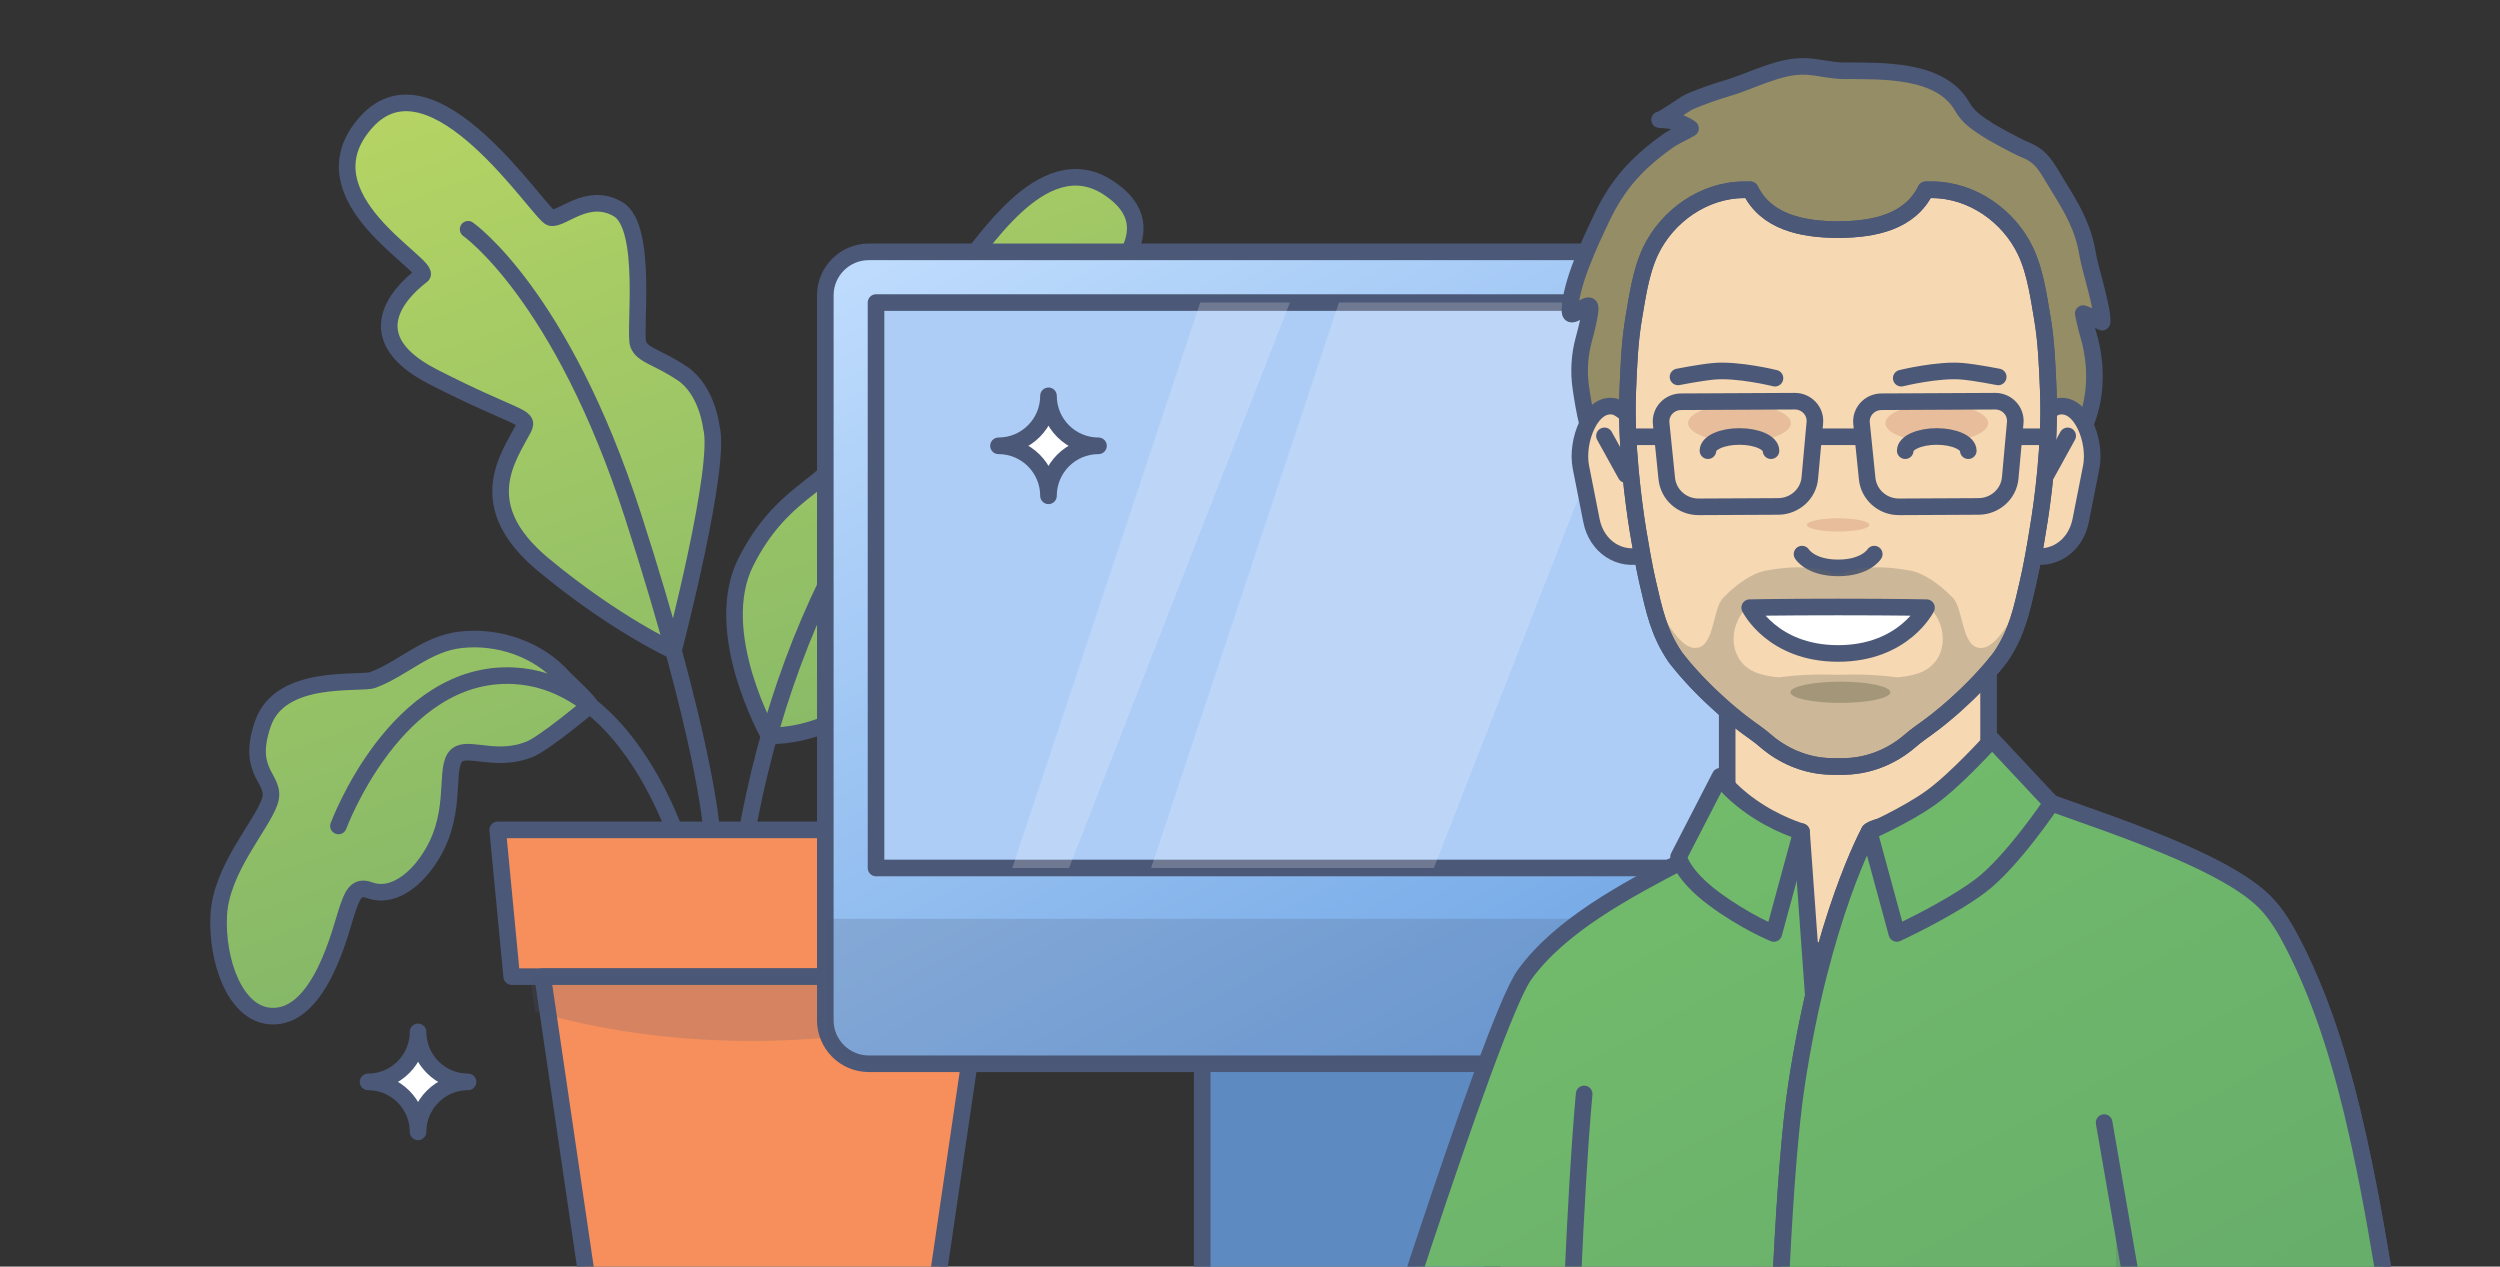 <?xml version="1.0" encoding="utf-8"?>
<svg viewBox="0 0 452 229" width="452" height="229" xmlns="http://www.w3.org/2000/svg">
    <rect x="0" y="0" width="452" height="229" fill="#333333" stroke="none"/>
    <defs>
        <linearGradient id="linear-gradient" x1="111.62" y1="65.4" x2="227.42" y2="-252.29"
                        gradientTransform="translate(0 .89) scale(1 -1)" gradientUnits="userSpaceOnUse">
            <stop offset="0" stop-color="#cae062"/>
            <stop offset="1" stop-color="#5ca06b"/>
        </linearGradient>
        <linearGradient id="linear-gradient-2" x1="53.7" y1="44.28" x2="169.5" y2="-273.4"
                        gradientTransform="translate(0 .89) scale(1 -1)" gradientUnits="userSpaceOnUse">
            <stop offset="0" stop-color="#cae062"/>
            <stop offset="1" stop-color="#5ca06b"/>
        </linearGradient>
        <linearGradient id="linear-gradient-3" x1="4.14" y1="26.22" x2="119.94" y2="-291.46"
                        gradientTransform="translate(0 .89) scale(1 -1)" gradientUnits="userSpaceOnUse">
            <stop offset="0" stop-color="#cae062"/>
            <stop offset="1" stop-color="#5ca06b"/>
        </linearGradient>
        <linearGradient id="linear-gradient-4" x1="189.12" y1="-25.59" x2="288.76" y2="-213.38"
                        gradientTransform="translate(0 .89) scale(1 -1)" gradientUnits="userSpaceOnUse">
            <stop offset="0" stop-color="#bfdcfd"/>
            <stop offset="1" stop-color="#669fe2"/>
        </linearGradient>
        <linearGradient id="linear-gradient-5" x1="188.85" y1="-142.92" x2="336.51" y2="-421.24"
                        gradientTransform="translate(0 .89) scale(1 -1)" gradientUnits="userSpaceOnUse">
            <stop offset="0" stop-color="#77c16b"/>
            <stop offset="1" stop-color="#5ca06b"/>
        </linearGradient>
        <linearGradient id="linear-gradient-6" x1="281.73" y1="-93.65" x2="429.39" y2="-371.96"
                        gradientTransform="translate(0 .89) scale(1 -1)" gradientUnits="userSpaceOnUse">
            <stop offset="0" stop-color="#77c16b"/>
            <stop offset="1" stop-color="#5ca06b"/>
        </linearGradient>
        <linearGradient id="linear-gradient-7" x1="279.04" y1="-95.07" x2="426.7" y2="-373.39"
                        gradientTransform="translate(0 .89) scale(1 -1)" gradientUnits="userSpaceOnUse">
            <stop offset="0" stop-color="#77c16b"/>
            <stop offset="1" stop-color="#5ca06b"/>
        </linearGradient>
        <linearGradient id="linear-gradient-8" x1="310.34" y1="-78.46" x2="458" y2="-356.78"
                        gradientTransform="translate(0 .89) scale(1 -1)" gradientUnits="userSpaceOnUse">
            <stop offset="0" stop-color="#77c16b"/>
            <stop offset="1" stop-color="#5ca06b"/>
        </linearGradient>
    </defs>
    <g transform="matrix(1, 0, 0, 1, 39.514, 12)">
        <g transform="matrix(1, 0, 0, 1, -34.878, -13.446)">
            <g>
                <path class="cls-1"
                      d="m134.43,134.49s-10.62-18.73-4.21-31.45c6.41-12.72,14.88-13.92,16.7-19.17,1.81-5.25.7-22.78,6.58-29.26,5.88-6.48,12.35-1.99,15.63-4.65,3.27-2.65,14.38-22.47,26.52-14.64,12.14,7.83-1.79,17.63-1.65,19.56s14.53,10.16,1.12,19.3c-13.43,9.14-30.89,60.26-60.69,60.31Z"
                      style="fill: url('#linear-gradient'); stroke: rgb(75, 88, 119); stroke-linecap: round; stroke-linejoin: round; stroke-width: 3px;"/>
                <path class="cls-12"
                      d="m117.12,119.1s8.76-33.45,6.86-40.37c0,0-.73-6.75-5.28-9.78s-7.08-3.2-7.93-5.23c-.84-2.02,1.86-21.32-3.71-24.49-5.57-3.17-10.12,2.06-12.14,1.55-2.02-.51-21.25-30.86-33.39-17.2s12.31,25.97,10.12,27.66c-2.19,1.69-13.23,10.53,2.01,18.33,14.98,7.67,17.53,7.04,16.36,9.31-2.65,5.12-9.44,13.85,3.55,24.64s23.55,15.58,23.55,15.58Z"
                      style="fill: url('#linear-gradient-2'); stroke: rgb(75, 88, 119); stroke-linecap: round; stroke-linejoin: round; stroke-width: 3px;"/>
                <path class="cls-10"
                      d="m101.99,128.98c.33-.29-4.32-4.55-4.77-5.06-4.58-5.1-11.7-7.53-18.46-6.81-6.31.67-10.34,5.13-15.98,7.27-2.26.86-16.71-1.32-19.89,7.93s2.7,9.82,1.22,14.12c-1.48,4.29-8.8,12.24-9.2,20.49-.4,8.26,2.94,17.67,9.21,18.22,9.21.81,12.96-16.13,14.03-19.16.75-2.11,1.39-4.58,3.96-3.61,4.84,1.82,9.81-2.97,12.32-8.27,3.69-7.79.96-15.13,4.09-16.43,2.26-.94,7.06,1.49,12.59-.75,2.81-1.14,10.88-7.94,10.88-7.94Z"
                      style="fill: url('#linear-gradient-3'); stroke: rgb(75, 88, 119); stroke-linecap: round; stroke-linejoin: round; stroke-width: 3px;"/>
                <path class="cls-2" d="m80,42.9s16.86,11.73,29.81,51.8c12.95,40.07,14.17,56.42,14.17,56.42"
                      style="fill: none; stroke: rgb(75, 88, 119); stroke-linecap: round; stroke-linejoin: round; stroke-width: 3px;"/>
                <path class="cls-2"
                      d="m56.56,150.78s10.41-28.24,31.68-27.16c7.97.4,14.21,4.88,18.89,10.32,7.8,9.07,11.28,20.8,11.28,20.8"
                      style="fill: none; stroke: rgb(75, 88, 119); stroke-linecap: round; stroke-linejoin: round; stroke-width: 3px;"/>
                <path class="cls-2"
                      d="m128.97,161.06c2.9-21.71,9.36-43.03,19.83-61.71,8.73-15.58,21.1-35.37,35.8-44.09.1-.06.22-.11.32-.16"
                      style="fill: none; stroke: rgb(75, 88, 119); stroke-linecap: round; stroke-linejoin: round; stroke-width: 3px;"/>
            </g>
            <g>
                <polygon class="cls-9" points="178.52 178.02 87.88 178.02 85.34 151.49 180.56 151.49 178.52 178.02"
                         style="fill: rgb(247, 143, 92); stroke: rgb(75, 88, 119); stroke-linecap: round; stroke-linejoin: round; stroke-width: 3px;"/>
                <polygon class="cls-9" points="163.76 240.38 102.65 240.38 93.48 178.02 172.92 178.02 163.76 240.38"
                         style="fill: rgb(247, 143, 92); stroke: rgb(75, 88, 119); stroke-linecap: round; stroke-linejoin: round; stroke-width: 3px;"/>
                <path class="cls-18" d="m167.62,185.6l1.09-7.58h-77.52l.91,6.32c24.43,6.98,50.6,6.73,75.52,1.26Z"
                      style="fill: rgb(75, 88, 119); isolation: isolate; opacity: 0.2; stroke-width: 0px;"/>
            </g>
        </g>
        <g transform="matrix(1, 0, 0, 1, -34.878, -13.446)">
            <rect class="cls-6" x="212.72" y="181.62" width="52.43" height="62.91"
                  style="fill: rgb(102, 159, 226); stroke: rgb(75, 88, 119); stroke-linecap: round; stroke-linejoin: round; stroke-width: 3px;"/>
            <rect class="cls-20" x="212.72" y="181.62" width="52.43" height="62.91"
                  style="fill: rgb(75, 88, 119); isolation: isolate; opacity: 0.3; stroke-width: 0px;"/>
            <path class="cls-11"
                  d="m325.44,193.77h-173c-4.34,0-7.86-3.52-7.86-7.86V54.84c0-4.34,3.52-7.86,7.86-7.86h173c4.34,0,7.86,3.52,7.86,7.86v131.06c0,4.35-3.52,7.87-7.86,7.87Z"
                  style="fill: url('#linear-gradient-4'); stroke: rgb(75, 88, 119); stroke-linecap: round; stroke-linejoin: round; stroke-width: 3px;"/>
            <path class="cls-18"
                  d="m144.57,167.56v18.35c0,4.34,3.52,7.86,7.86,7.86h173c4.34,0,7.86-3.52,7.86-7.86v-18.35"
                  style="fill: rgb(75, 88, 119); isolation: isolate; opacity: 0.2; stroke-width: 0px;"/>
            <rect class="cls-5" x="153.75" y="56.15" width="170.38" height="102.23"
                  style="fill: rgb(173, 204, 246); stroke: rgb(75, 88, 119); stroke-linecap: round; stroke-linejoin: round; stroke-width: 3px;"/>
            <polygon class="cls-19" points="212.36 56.15 178.39 158.38 188.64 158.38 228.58 56.15 212.36 56.15"
                     style="fill: rgb(255, 255, 255); isolation: isolate; opacity: 0.2; stroke-width: 0px;"/>
            <polygon class="cls-19" points="237.45 56.15 203.48 158.38 254.6 158.38 294.54 56.15 237.45 56.15"
                     style="fill: rgb(255, 255, 255); isolation: isolate; opacity: 0.2; stroke-width: 0px;"/>
        </g>
        <g transform="matrix(1, 0, 0, 1, -34.878, -13.446)">
            <g>
                <path class="cls-7"
                      d="m354.9,112.95h-47.26v48.14c5.88,8.18,14.29,13.3,23.63,13.3s17.75-5.13,23.63-13.3v-48.14Z"
                      style="fill: rgb(246, 216, 178); stroke: rgb(75, 88, 119); stroke-linecap: round; stroke-linejoin: round; stroke-width: 3px;"/>
                <path class="cls-15"
                      d="m321.08,151.81c-7.66,2.01-13.64,1.2-20.91,4.97-11.08,5.76-22.75,12.03-29.17,20.89-6.1,8.42-31.64,90.05-31.64,90.05l-83.93,9.29v45.05h177.87l-12.22-170.25Z"
                      style="fill: url('#linear-gradient-5'); stroke: rgb(75, 88, 119); stroke-linecap: round; stroke-linejoin: round; stroke-width: 3px;"/>
                <path class="cls-4"
                      d="m422.14,209.05c-.17-.8-.35-1.59-.52-2.38-2.59-11.62-6.08-23.65-11.52-34.27-1.45-2.83-3.08-5.7-5.36-7.96-8.52-8.43-34.26-15.91-43.23-19.57-6.85-2.8-7.12,2.69-14.37,4.06-1.65.31-13.31,1.63-13.83,2.88-.07.17-8.55,15.56-13.13,45.74-4.6,30.29-4.81,124.51-4.81,124.51h122.48c-.18,0-5.97-52.41-6.65-57.25-2.64-18.56-5.11-37.41-9.06-55.76Z"
                      style="fill: rgb(92, 160, 107); stroke: rgb(75, 88, 119); stroke-linecap: round; stroke-linejoin: round; stroke-width: 3px;"/>
                <path class="cls-14"
                      d="m422.14,209.05c-.17-.8-.35-1.59-.52-2.38-2.59-11.62-6.08-23.65-11.52-34.27-1.45-2.83-3.08-5.7-5.36-7.96-8.52-8.43-34.26-15.91-43.23-19.57-6.85-2.8-7.12,2.69-14.37,4.06-1.65.31-13.31,1.63-13.83,2.88-.07.17-8.55,15.56-13.13,45.74-4.6,30.29-4.81,124.51-4.81,124.51h122.48c-.18,0-5.97-52.41-6.65-57.25-2.64-18.56-5.11-37.41-9.06-55.76Z"
                      style="fill: url('#linear-gradient-6'); stroke: rgb(75, 88, 119); stroke-linecap: round; stroke-linejoin: round; stroke-width: 3px;"/>
                <path class="cls-18" d="m378.51,322.06h17.71l-18.16-104.59c-.53,34.74.8,69.75.45,104.59Z"
                      style="fill: rgb(75, 88, 119); isolation: isolate; opacity: 0.2; stroke-width: 0px;"/>
                <path class="cls-2" d="m281.78,199.23s-2.05,20.75-2.99,63.23c-.94,42.48,0,59.6,0,59.6"
                      style="fill: none; stroke: rgb(75, 88, 119); stroke-linecap: round; stroke-linejoin: round; stroke-width: 3px;"/>
                <line class="cls-2" x1="375.79" y1="204.41" x2="396.22" y2="322.06"
                      style="fill: none; stroke: rgb(75, 88, 119); stroke-linecap: round; stroke-linejoin: round; stroke-width: 3px;"/>
                <path class="cls-16"
                      d="m321.08,151.81s-4.56-1.32-9.13-4.56c-4.56-3.24-5.59-5.45-5.59-5.45l-7.51,14.57s.59,3.24,6.33,7.51c5.74,4.27,10.89,6.33,10.89,6.33l5.01-18.4Z"
                      style="fill: url('#linear-gradient-7'); stroke: rgb(75, 88, 119); stroke-linecap: round; stroke-linejoin: round; stroke-width: 3px;"/>
                <path class="cls-13"
                      d="m333.3,151.81s6.54-2.86,11.1-6.1,11.13-10.54,11.13-10.54l10.75,11.48s-7.21,10.75-12.95,15.02c-5.74,4.27-15.02,8.54-15.02,8.54l-5.01-18.4Z"
                      style="fill: url('#linear-gradient-8'); stroke: rgb(75, 88, 119); stroke-linecap: round; stroke-linejoin: round; stroke-width: 3px;"/>
            </g>
            <g>
                <path class="cls-3"
                      d="m372.85,47.63c-.79-4.99-2.75-8.33-5.44-12.67-1.9-3.07-2.73-5.12-5.68-6.34-2.36-.98-6.65-3.46-6.81-3.57-2.31-1.54-3.62-2.32-4.82-4.39-3.92-6.79-14.46-6.38-21.33-6.42-2.34-.01-4.57-.67-6.86-.78-4.82-.23-9.65,2.58-14.26,3.93-2.32.68-4.59,1.5-6.81,2.43-.76.32-5.11,3.45-5.43,3.28,0,0,3.39-.11,5.6,1.56-.76.44-1.54.82-2.33,1.23-.69.36-1.39.76-2.07,1.26-5.4,3.92-8.78,7.66-11.58,13.53-2.05,4.29-5.82,12.2-5.82,17.01,0,2.06,3.7-2.43,3.66-.48-.02,1.16-.6,3.55-1.17,5.64-.77,2.83-.94,5.8-.52,8.71.6,4.13,1.59,9.44,2.68,9.43l43.62-.22h.04s43.62-.25,43.63-.25c2.39-3.94,3.17-8.66,2.8-13.18-.16-1.91-.52-3.78-1.06-5.53-.35-1.15-.88-3.67-.88-3.67,0,0,1.76.63,3.41,1.55.25-2.1-2.23-9.92-2.57-12.06Z"
                      style="fill: rgb(148, 141, 102); stroke: rgb(75, 88, 119); stroke-linecap: round; stroke-linejoin: round; stroke-width: 3px;"/>
                <g>
                    <g>
                        <path class="cls-7"
                              d="m356.92,100.18l5.14,1.57c4.31,1.32,8.56-1.45,9.49-6.18l1.91-9.67c.93-4.73-1.85-11.92-6.11-10.94-2.16.49-6.67,6.2-6.67,6.2l-3.76,19.02Z"
                              style="fill: rgb(246, 216, 178); stroke: rgb(75, 88, 119); stroke-linecap: round; stroke-linejoin: round; stroke-width: 3px;"/>
                        <line class="cls-2" x1="369.2" y1="80.25" x2="365.34" y2="87.25"
                              style="fill: none; stroke: rgb(75, 88, 119); stroke-linecap: round; stroke-linejoin: round; stroke-width: 3px;"/>
                    </g>
                    <g>
                        <path class="cls-7"
                              d="m297.73,100.18l-5.14,1.57c-4.31,1.32-8.56-1.45-9.49-6.18l-1.91-9.67c-.93-4.73,1.85-11.92,6.11-10.94,2.16.49,6.67,6.2,6.67,6.2l3.76,19.02Z"
                              style="fill: rgb(246, 216, 178); stroke: rgb(75, 88, 119); stroke-linecap: round; stroke-linejoin: round; stroke-width: 3px;"/>
                        <line class="cls-2" x1="285.45" y1="80.25" x2="289.32" y2="87.25"
                              style="fill: none; stroke: rgb(75, 88, 119); stroke-linecap: round; stroke-linejoin: round; stroke-width: 3px;"/>
                    </g>
                    <path class="cls-7"
                          d="m365.7,72.2c-.18-4.46-.34-8.91-1.09-13.3-.31-1.81-.6-3.71-1-5.6-.47-2.24-1.08-4.46-2.03-6.45-3.01-6.34-9.65-11.09-16.95-11.09-.36,0-.73,0-1.09,0-2.84,5.78-9.23,7.18-15.86,7.2-6.62-.02-13.02-1.42-15.86-7.2-.36,0-.73,0-1.09,0-7.29,0-13.94,4.75-16.95,11.09-.94,1.99-1.56,4.21-2.03,6.45-.39,1.88-.69,3.79-1,5.6-.75,4.39-.91,8.84-1.09,13.3-.39,9.64,1.06,20.27,1.86,25.25.43,2.65,1.11,6.5,1.71,9.12,1.2,5.16,2.01,9.25,5.04,13.71.22.29.45.58.69.87.08.1.16.19.24.29.16.2.32.39.48.59.1.12.2.24.3.35.15.18.3.35.46.53.11.12.22.25.33.37.15.17.3.34.46.51.12.13.24.26.36.39.15.17.31.33.46.5.12.13.25.26.38.39.16.16.31.33.47.49.13.13.27.27.4.4.16.16.31.32.47.47.14.14.28.27.42.41.16.15.32.31.48.46.14.13.29.27.43.4.16.15.33.31.49.46.15.13.29.27.44.4.16.15.33.3.49.45.15.13.3.26.45.4.17.15.33.29.5.43.15.13.31.26.46.39.17.14.34.29.51.43.15.13.31.25.47.38.17.14.34.28.51.42.16.12.31.25.47.37.17.14.34.27.52.4.16.12.32.24.48.36.17.13.35.26.52.39.16.12.32.23.48.35.17.13.35.25.52.37.05.03.09.07.14.1.82.58,1.49,1.12,2.08,1.63,3.03,2.6,6.79,4.24,10.77,4.54.19,0,.38.03.56.03.26.02.52.03.77.03h.26c.22,0,.44,0,.66,0,.22,0,.44.02.66,0h.26c.25,0,.51,0,.77-.03.19,0,.38-.02.56-.03,3.98-.3,7.74-1.94,10.77-4.54.59-.51,1.26-1.05,2.08-1.63.05-.03.09-.07.14-.1.17-.12.35-.25.52-.37.16-.12.32-.23.48-.35.17-.13.35-.26.52-.39.16-.12.32-.24.48-.36.17-.13.35-.27.52-.4.16-.12.31-.25.47-.37.17-.14.34-.28.51-.42.16-.13.31-.25.47-.38.17-.14.34-.28.51-.43.15-.13.31-.26.46-.39.17-.14.33-.29.5-.43.15-.13.3-.26.45-.4.17-.15.33-.3.49-.45.15-.13.3-.27.44-.4.17-.15.33-.3.49-.46.14-.13.29-.27.43-.4.16-.15.32-.31.48-.46.14-.14.28-.27.42-.41.16-.16.32-.32.47-.47.13-.13.27-.27.4-.4.16-.16.32-.33.47-.49.13-.13.25-.26.38-.39.16-.17.31-.33.46-.5.12-.13.24-.26.36-.39.16-.17.31-.34.46-.51.11-.12.22-.25.33-.37.15-.18.3-.35.46-.53.1-.12.2-.24.3-.35.17-.2.32-.39.48-.59.08-.1.16-.19.24-.29.24-.29.47-.58.69-.87,3.04-4.46,3.85-8.54,5.04-13.71.61-2.61,1.29-6.47,1.71-9.12.86-4.99,2.31-15.61,1.92-25.25Z"
                          style="fill: rgb(246, 216, 178); stroke: rgb(75, 88, 119); stroke-linecap: round; stroke-linejoin: round; stroke-width: 3px;"/>
                </g>
                <path class="cls-2" d="m321.17,101.63s1.52,2.49,6.53,2.49,6.53-2.49,6.53-2.49"
                      style="fill: none; stroke: rgb(75, 88, 119); stroke-linecap: round; stroke-linejoin: round; stroke-width: 3px;"/>
                <ellipse class="cls-17" cx="328.1" cy="126.61" rx="9.04" ry="1.92"
                         style="fill: rgb(148, 141, 102); isolation: isolate; opacity: 0.6; stroke-width: 0px;"/>
                <g>
                    <ellipse class="cls-22" cx="309.86" cy="77.95" rx="9.29" ry="3.39"
                             style="fill: rgb(231, 189, 155); stroke-width: 0px;"/>
                    <ellipse class="cls-22" cx="345.53" cy="77.95" rx="9.29" ry="3.39"
                             style="fill: rgb(231, 189, 155); stroke-width: 0px;"/>
                    <path class="cls-2" d="m315.56,82.93c0-1.42-2.55-2.57-5.7-2.57s-5.7,1.15-5.7,2.57"
                          style="fill: none; stroke: rgb(75, 88, 119); stroke-linecap: round; stroke-linejoin: round; stroke-width: 3px;"/>
                    <path class="cls-2" d="m339.83,82.93c0-1.42,2.55-2.57,5.7-2.57s5.7,1.15,5.7,2.57"
                          style="fill: none; stroke: rgb(75, 88, 119); stroke-linecap: round; stroke-linejoin: round; stroke-width: 3px;"/>
                    <path class="cls-2"
                          d="m353.09,93.01l-14.37.07c-2.98.02-5.47-2.19-5.77-5.09l-1.02-10c-.21-2.09,1.46-3.9,3.6-3.91l20.55-.1c2.14-.01,3.83,1.79,3.64,3.88l-.91,10.01c-.27,2.89-2.74,5.12-5.72,5.14Z"
                          style="fill: none; stroke: rgb(75, 88, 119); stroke-linecap: round; stroke-linejoin: round; stroke-width: 3px;"/>
                    <path class="cls-2"
                          d="m316.86,93.01l-14.37.07c-2.98.02-5.47-2.19-5.77-5.09l-1.02-10c-.21-2.09,1.46-3.9,3.6-3.91l20.55-.1c2.14-.01,3.83,1.79,3.64,3.88l-.91,10.01c-.26,2.89-2.74,5.12-5.72,5.14Z"
                          style="fill: none; stroke: rgb(75, 88, 119); stroke-linecap: round; stroke-linejoin: round; stroke-width: 3px;"/>
                    <g>
                        <path class="cls-2" d="m316.28,69.82s-6.72-1.66-11.13-1.24c-2.51.24-6.4,1.01-6.4,1.01"
                              style="fill: none; stroke: rgb(75, 88, 119); stroke-linecap: round; stroke-linejoin: round; stroke-width: 3px;"/>
                        <path class="cls-2" d="m339.11,69.82s6.72-1.66,11.13-1.24c2.51.24,6.4,1.01,6.4,1.01"
                              style="fill: none; stroke: rgb(75, 88, 119); stroke-linecap: round; stroke-linejoin: round; stroke-width: 3px;"/>
                    </g>
                    <g>
                        <line class="cls-2" x1="290.31" y1="80.41" x2="295.44" y2="80.41"
                              style="fill: none; stroke: rgb(75, 88, 119); stroke-linecap: round; stroke-linejoin: round; stroke-width: 3px;"/>
                        <line class="cls-2" x1="359.96" y1="80.41" x2="365.08" y2="80.41"
                              style="fill: none; stroke: rgb(75, 88, 119); stroke-linecap: round; stroke-linejoin: round; stroke-width: 3px;"/>
                        <line class="cls-2" x1="324.3" y1="80.41" x2="331.09" y2="80.41"
                              style="fill: none; stroke: rgb(75, 88, 119); stroke-linecap: round; stroke-linejoin: round; stroke-width: 3px;"/>
                    </g>
                </g>
                <ellipse class="cls-22" cx="327.7" cy="96.35" rx="5.65" ry="1.2"
                         style="fill: rgb(231, 189, 155); stroke-width: 0px;"/>
                <path class="cls-21"
                      d="m362.11,112.76c-.18.01-.37.01-.57.01-.58-.02-1.2-.12-1.87-.31-.11.16-.23.34-.35.51-1.64,2.45-3.61,5.74-5.93,5.63-.17-.01-.33-.03-.5-.08-2.88-.75-2.57-7.06-4.46-9-2.46-2.53-5.28-4.47-7.7-4.91-1.87-.34-3.76-.57-5.68-.6h0c-1.9.01-3.84.22-5.82.76-.4.16-.85.28-1.33.39-.08-.02-.14-.04-.22-.06-.07.02-.14.04-.22.06-.48-.11-.93-.23-1.33-.39-1.98-.54-3.92-.75-5.82-.76h0c-1.92.03-3.81.26-5.68.6-2.42.44-5.24,2.38-7.7,4.91-1.89,1.94-1.58,8.24-4.46,9-.17.04-.34.07-.5.08-2.31.11-4.29-3.18-5.93-5.63-.12-.17-.23-.35-.35-.51-.67.19-1.29.29-1.87.31-.19.01-.38,0-.57-.01.55,1.47,1.18,2.92,1.89,4.34.92,1.83,20.3,19.75,21.23,19.95.15.03.28.1.4.18.07.04.14.09.19.15s.12.1.18.15c.15.12.32.23.54.31,2.21.8,4.32,1.26,6.6,1.32h0c.63,0,1.26,0,1.92-.07.21-.02.41-.06.61-.11.07.02.15.02.22.04.07,0,.15-.02.22-.04.13.03.27.05.41.07h0c.14-.02.28-.04.41-.07.07.02.15.02.22.04.07,0,.15-.02.22-.04.19.05.4.09.61.11.66.06,1.3.08,1.92.07h0c2.28-.06,4.39-.53,6.6-1.32.22-.08.39-.19.54-.31.06-.05.13-.1.18-.15.05-.06.12-.1.19-.15.12-.08.25-.14.4-.18.93-.2,20.32-18.12,21.23-19.95.75-1.42,1.38-2.87,1.93-4.34Zm-34.41,10.69c-3.57-.13-7.17-.02-10.71.46-1.14-.09-2.28-.28-3.43-.62-5.98-1.75-5.85-8.98-2.22-12.05.38-.17.79-.3,1.22-.36,1.64-.25,3.29-.47,4.94-.64,3.11.77,6.87-.1,10.21-.37,3.34.28,7.1,1.14,10.21.37,1.65.18,3.29.4,4.94.64.43.07.84.19,1.22.36,3.63,3.07,3.76,10.3-2.22,12.05-1.15.34-2.29.52-3.43.62-3.56-.47-7.17-.59-10.73-.46Z"
                      style="fill: rgb(109, 106, 93); isolation: isolate; opacity: 0.3; stroke-width: 0px;"/>
                <path class="cls-2"
                      d="m365.7,72.2c-.18-4.46-.34-8.91-1.09-13.3-.31-1.81-.6-3.71-1-5.6-.47-2.24-1.08-4.46-2.03-6.45-3.01-6.34-9.65-11.09-16.95-11.09-.36,0-.73,0-1.09,0-2.84,5.78-9.23,7.18-15.86,7.2-6.62-.02-13.02-1.42-15.86-7.2-.36,0-.73,0-1.09,0-7.29,0-13.94,4.75-16.95,11.09-.94,1.99-1.56,4.21-2.03,6.45-.39,1.88-.69,3.79-1,5.6-.75,4.39-.91,8.84-1.09,13.3-.39,9.64,1.06,20.27,1.86,25.25.43,2.65,1.11,6.5,1.71,9.12,1.2,5.16,2.01,9.25,5.04,13.71.22.29.45.58.69.87.08.1.16.19.24.29.16.2.32.39.48.59.1.12.2.24.3.35.15.18.3.35.46.53.11.12.22.25.33.37.15.17.3.34.46.51.12.13.24.26.36.39.15.17.31.33.46.5.12.13.25.26.38.39.16.16.31.33.47.49.13.13.27.27.4.4.16.16.31.32.47.47.14.14.28.27.42.41.16.15.32.31.48.46.14.13.29.27.43.4.16.15.33.31.49.46.15.13.29.27.44.4.16.15.33.3.49.45.15.13.3.26.45.4.17.15.33.29.5.43.15.13.31.26.46.39.17.14.34.29.51.43.15.13.31.25.47.38.17.14.34.28.51.42.16.12.31.25.47.37.17.14.34.27.52.4.16.12.32.24.48.36.17.13.35.26.52.39.16.12.32.23.48.35.17.13.35.25.52.37.05.03.09.07.14.1.82.58,1.49,1.12,2.08,1.63,3.03,2.6,6.79,4.24,10.77,4.54.19,0,.38.03.56.03.26.02.52.03.77.03h.26c.22,0,.44,0,.66,0,.22,0,.44.02.66,0h.26c.25,0,.51,0,.77-.03.19,0,.38-.02.56-.03,3.98-.3,7.74-1.94,10.77-4.54.59-.51,1.26-1.05,2.08-1.63.05-.03.09-.07.14-.1.17-.12.35-.25.52-.37.16-.12.32-.23.48-.35.17-.13.35-.26.52-.39.16-.12.32-.24.48-.36.17-.13.35-.27.52-.4.16-.12.31-.25.47-.37.17-.14.34-.28.51-.42.16-.13.31-.25.47-.38.17-.14.34-.28.51-.43.15-.13.31-.26.46-.39.17-.14.33-.29.5-.43.15-.13.3-.26.45-.4.17-.15.33-.3.49-.45.15-.13.3-.27.44-.4.17-.15.33-.3.49-.46.14-.13.29-.27.43-.4.16-.15.32-.31.48-.46.14-.14.28-.27.42-.41.16-.16.32-.32.47-.47.13-.13.27-.27.4-.4.16-.16.32-.33.47-.49.13-.13.25-.26.38-.39.16-.17.31-.33.46-.5.12-.13.24-.26.36-.39.16-.17.31-.34.46-.51.11-.12.22-.25.33-.37.15-.18.3-.35.46-.53.1-.12.2-.24.3-.35.17-.2.32-.39.48-.59.08-.1.16-.19.24-.29.24-.29.47-.58.69-.87,3.04-4.46,3.85-8.54,5.04-13.71.61-2.61,1.29-6.47,1.71-9.12.86-4.99,2.31-15.61,1.92-25.25Z"
                      style="fill: none; stroke: rgb(75, 88, 119); stroke-linecap: round; stroke-linejoin: round; stroke-width: 3px;"/>
                <path class="cls-8"
                      d="m311.71,111.31s4.07,8.28,15.98,8.28,15.98-8.28,15.98-8.28c0,0-5.14-.12-16-.12-10.85,0-15.96.12-15.96.12Z"
                      style="fill: rgb(255, 255, 255); stroke: rgb(75, 88, 119); stroke-linecap: round; stroke-linejoin: round; stroke-width: 3px;"/>
            </g>
        </g>
        <g transform="matrix(1, 0, 0, 1, -34.878, -13.446)">
            <path class="cls-8"
                  d="m70.95,188.01h0c0,4.99-4.05,9.04-9.04,9.04h0c4.99,0,9.04,4.05,9.04,9.04h0c0-4.99,4.05-9.04,9.04-9.04h0c-4.99,0-9.04-4.05-9.04-9.04Z"
                  style="fill: rgb(255, 255, 255); stroke: rgb(75, 88, 119); stroke-linecap: round; stroke-linejoin: round; stroke-width: 3px;"/>
            <path class="cls-8"
                  d="m184.93,73.01h0c0,4.99-4.05,9.04-9.04,9.04h0c4.99,0,9.04,4.05,9.04,9.04h0c0-4.99,4.05-9.04,9.04-9.04h0c-4.99,0-9.04-4.05-9.04-9.04Z"
                  style="fill: rgb(255, 255, 255); stroke: rgb(75, 88, 119); stroke-linecap: round; stroke-linejoin: round; stroke-width: 3px;"/>
        </g>
    </g>
</svg>